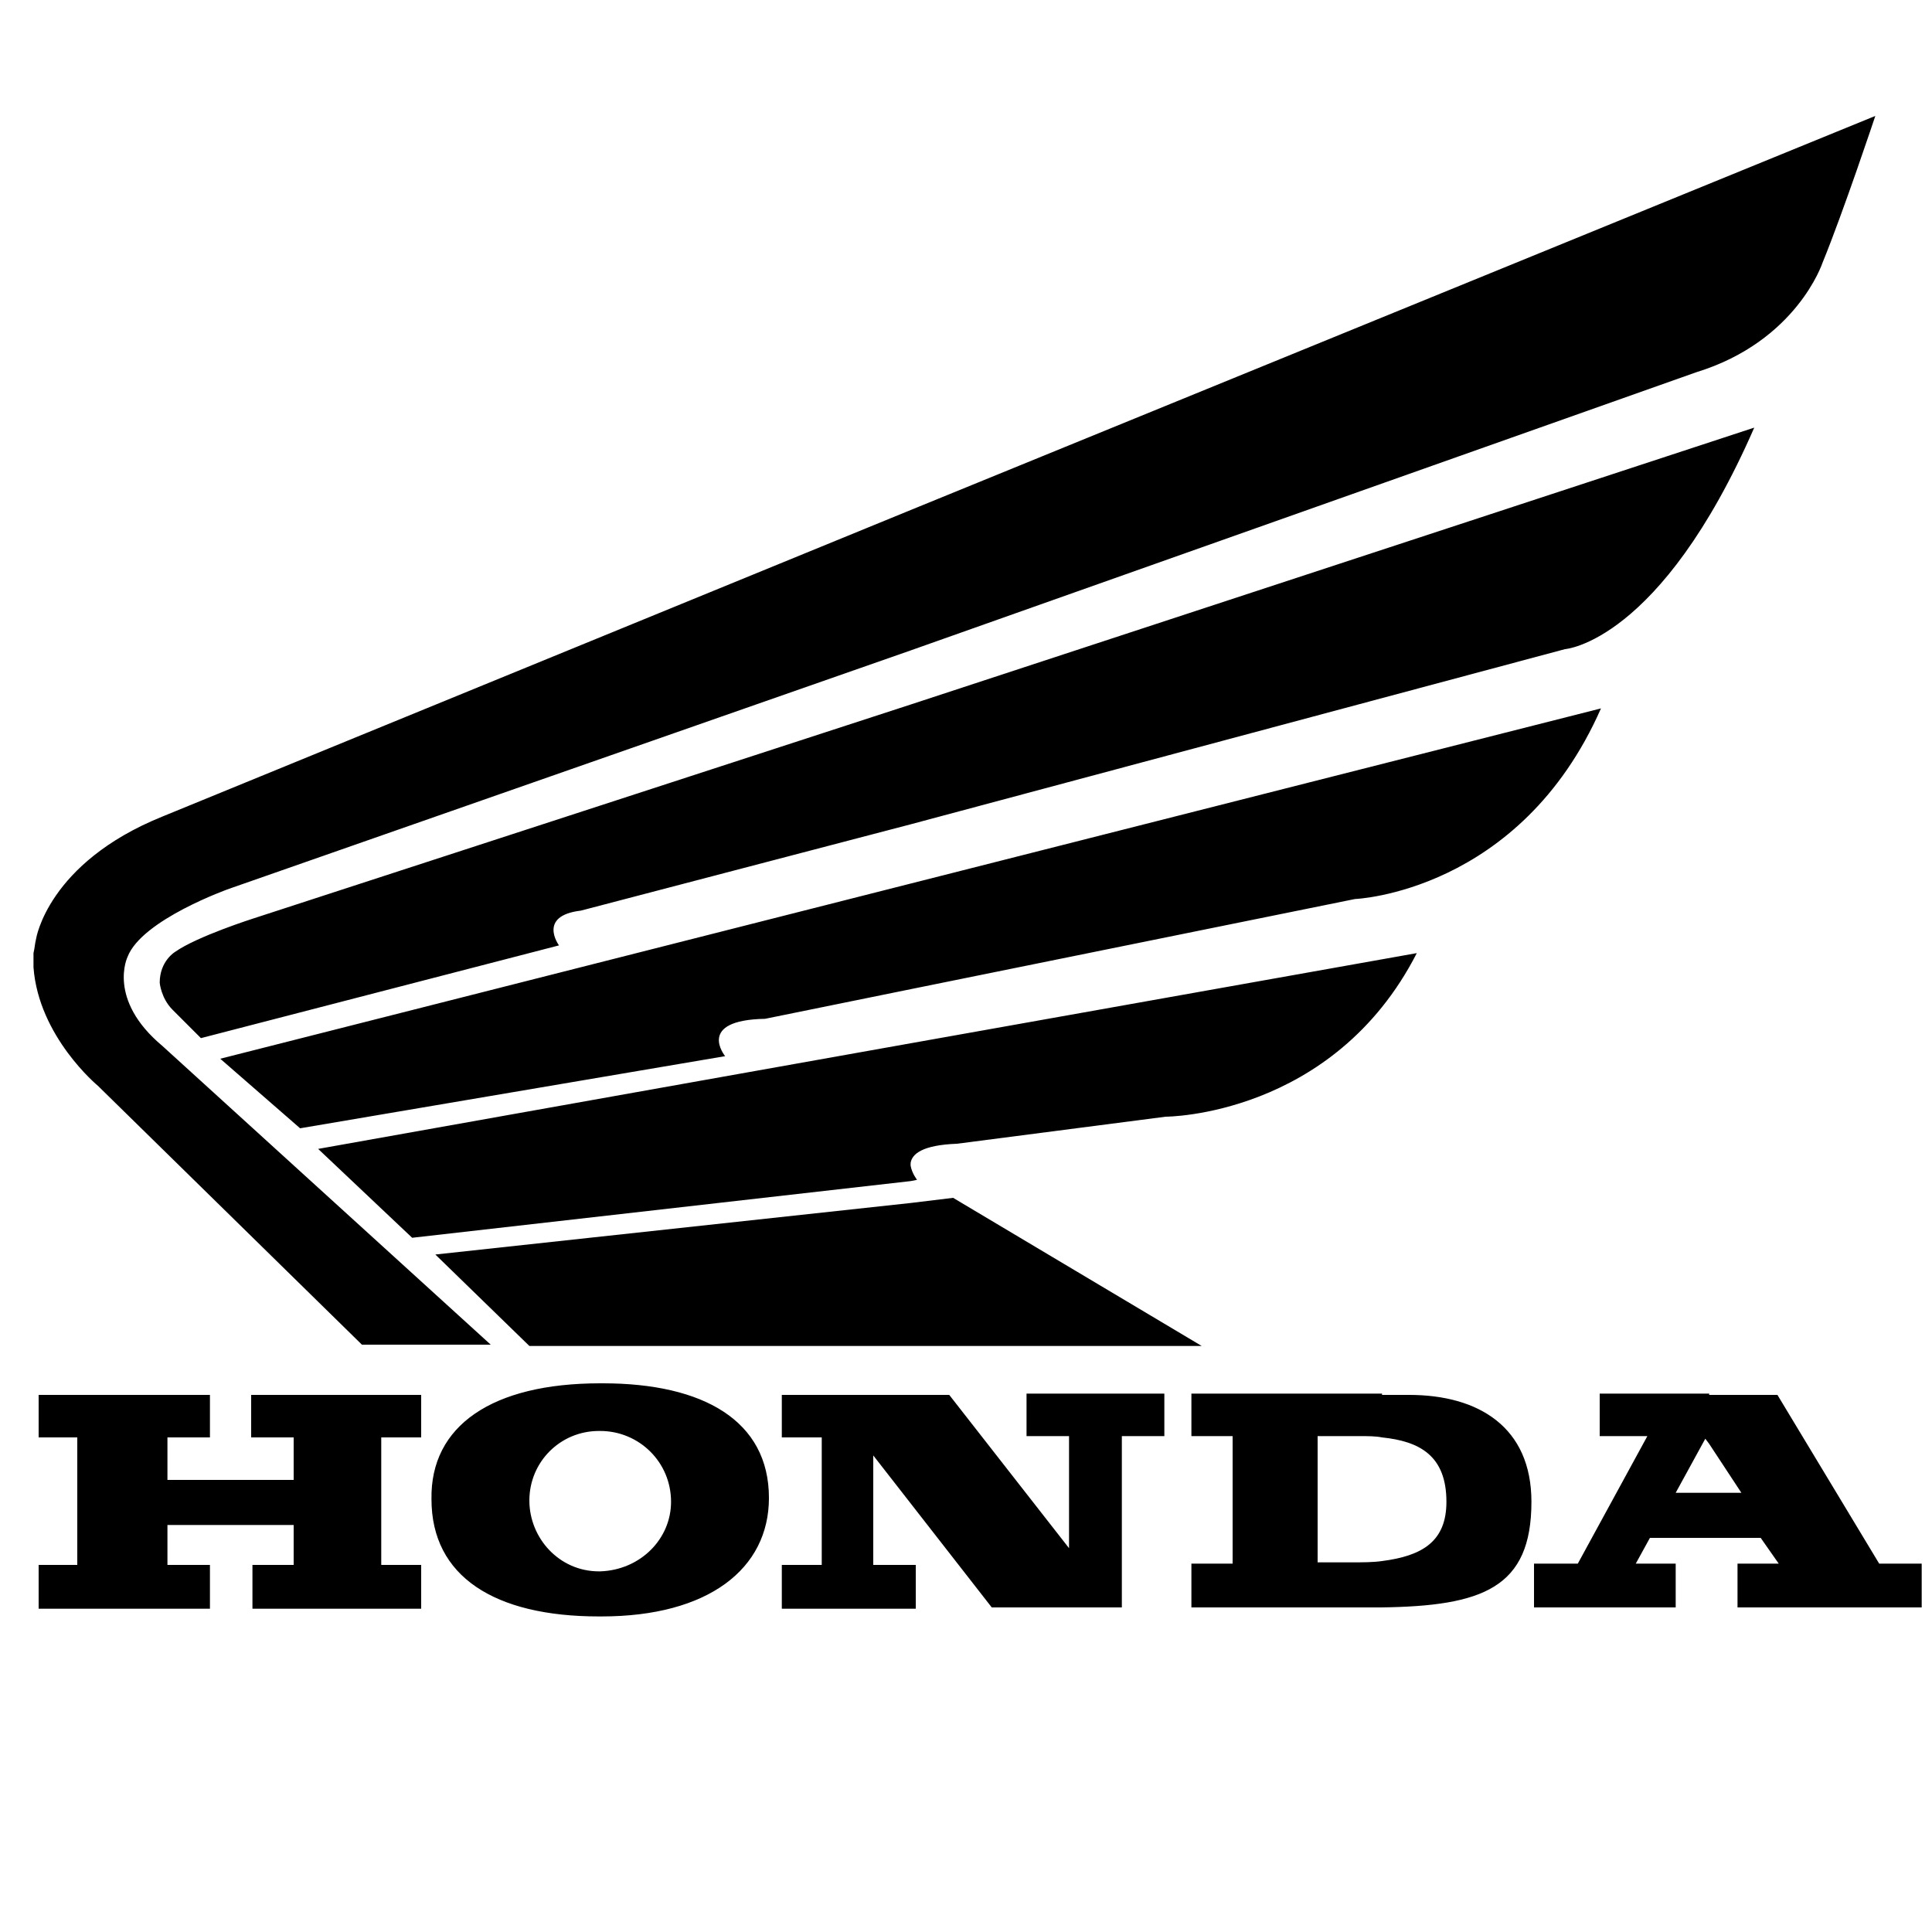 <svg id="Layer_1" xmlns="http://www.w3.org/2000/svg" xmlns:xlink="http://www.w3.org/1999/xlink" viewBox="0 0 150 150" style="enable-background:new 0 0 150 150"><path d="M70.7 93.4l-36.9 4 7.3 7.1h52.2L74 93 70.7 93.4v0zM70.7 64l50.8-13.6c0 0 7.4-.5 14.7-17.2L70.7 54.7l-51 16.6c0 0-4.4 1.4-6.1 2.6.0.0-1.2.7-1.2 2.4.0.0.1 1.2 1 2.1l2.2 2.2 27.8-7.2c0 0-1.7-2.3 1.7-2.7L70.7 64v0zm0 26.5c.1.6.5 1.1.5 1.1l-.5.1L32 96.1l-7.3-6.9 46-8.2 39.3-7c-6.5 12.7-19.5 12.7-19.5 12.7l-16.2 2.1c-2.7.1-3.5.8-3.6 1.5V90.5v0zM70.7 68.6 124.3 55c-6.3 14.3-19.1 14.8-19.1 14.8l-34.5 7-11.3 2.3C54 79.2 56.3 82 56.3 82l-33 5.6-6.2-5.4L70.7 68.6v0zM70.7 39.6 145.6 9c0 0-2.5 7.5-4.1 11.4.0.0-2 6.1-9.8 8.5l-61 21.6L17.8 69c0 0-6.8 2.4-7.9 5.3.0.0-1.6 3.3 2.7 6.9l25.5 23.2h-10L7.6 84.3c0 0-4.6-3.8-5-9.2V74c.1-.4.1-.7.2-1.1.0.0.9-5.9 9.8-9.5L70.7 39.6v0zM16.2 108.3H3v3.3h3v9.9H3v3.4h13.3v-3.4H13v-3.1h9.8v3.1h-3.2v3.4h13.1v-3.4h-3.1v-9.9h3.1v-3.3H19.5v3.3h3.3v3.3H13v-3.3h3.3V108.3H16.2zM132.7 115.9h2.5l-2.5-3.8-.3-.4-2.3 4.2H132.7zM132.7 108.3h5.3l7.9 13.1h3.3v3.4h-14.3v-3.4h3.2l-1.4-2h-8.6l-1.1 2h3.1v3.4h-11v-3.4h3.4l5.4-9.9h-3.7v-3.3H132.7zM107.3 121.2c3.1-.4 5-1.5 5-4.6.0-3.6-2.1-4.7-5-5-.5-.1-1.1-.1-1.7-.1h-3.3v9.8h2.7C105.8 121.3 106.6 121.3 107.3 121.2v0zM107.3 108.3h2.1c5.4.0 9.5 2.5 9.5 8.3.0 6.7-3.8 8.1-11.7 8.2H92.5v-3.4h3.2v-9.9h-3.2v-3.3H107.3V108.3zM46.6 122c3.1-.1 5.5-2.5 5.5-5.4.0-3.1-2.5-5.5-5.5-5.5h-.1c-3 0-5.4 2.4-5.4 5.4.0 2.9 2.3 5.5 5.4 5.5H46.6v0zM46.6 107.4h.2c7.8.0 12.9 2.9 12.9 8.9.0 5.5-4.7 9.2-13 9.2h-.2c-8.1.0-13-3.1-13-9.1C33.4 110.7 38.2 107.4 46.6 107.4v0zM73.7 108.3h-13v3.3h3.1v9.9h-3.1v3.4h10.4v-3.4h-3.3V113l9.2 11.8h10.1v-13.3h3.3v-3.3H79.7v3.3H83v8.7L73.7 108.3v0z"
	/></svg>